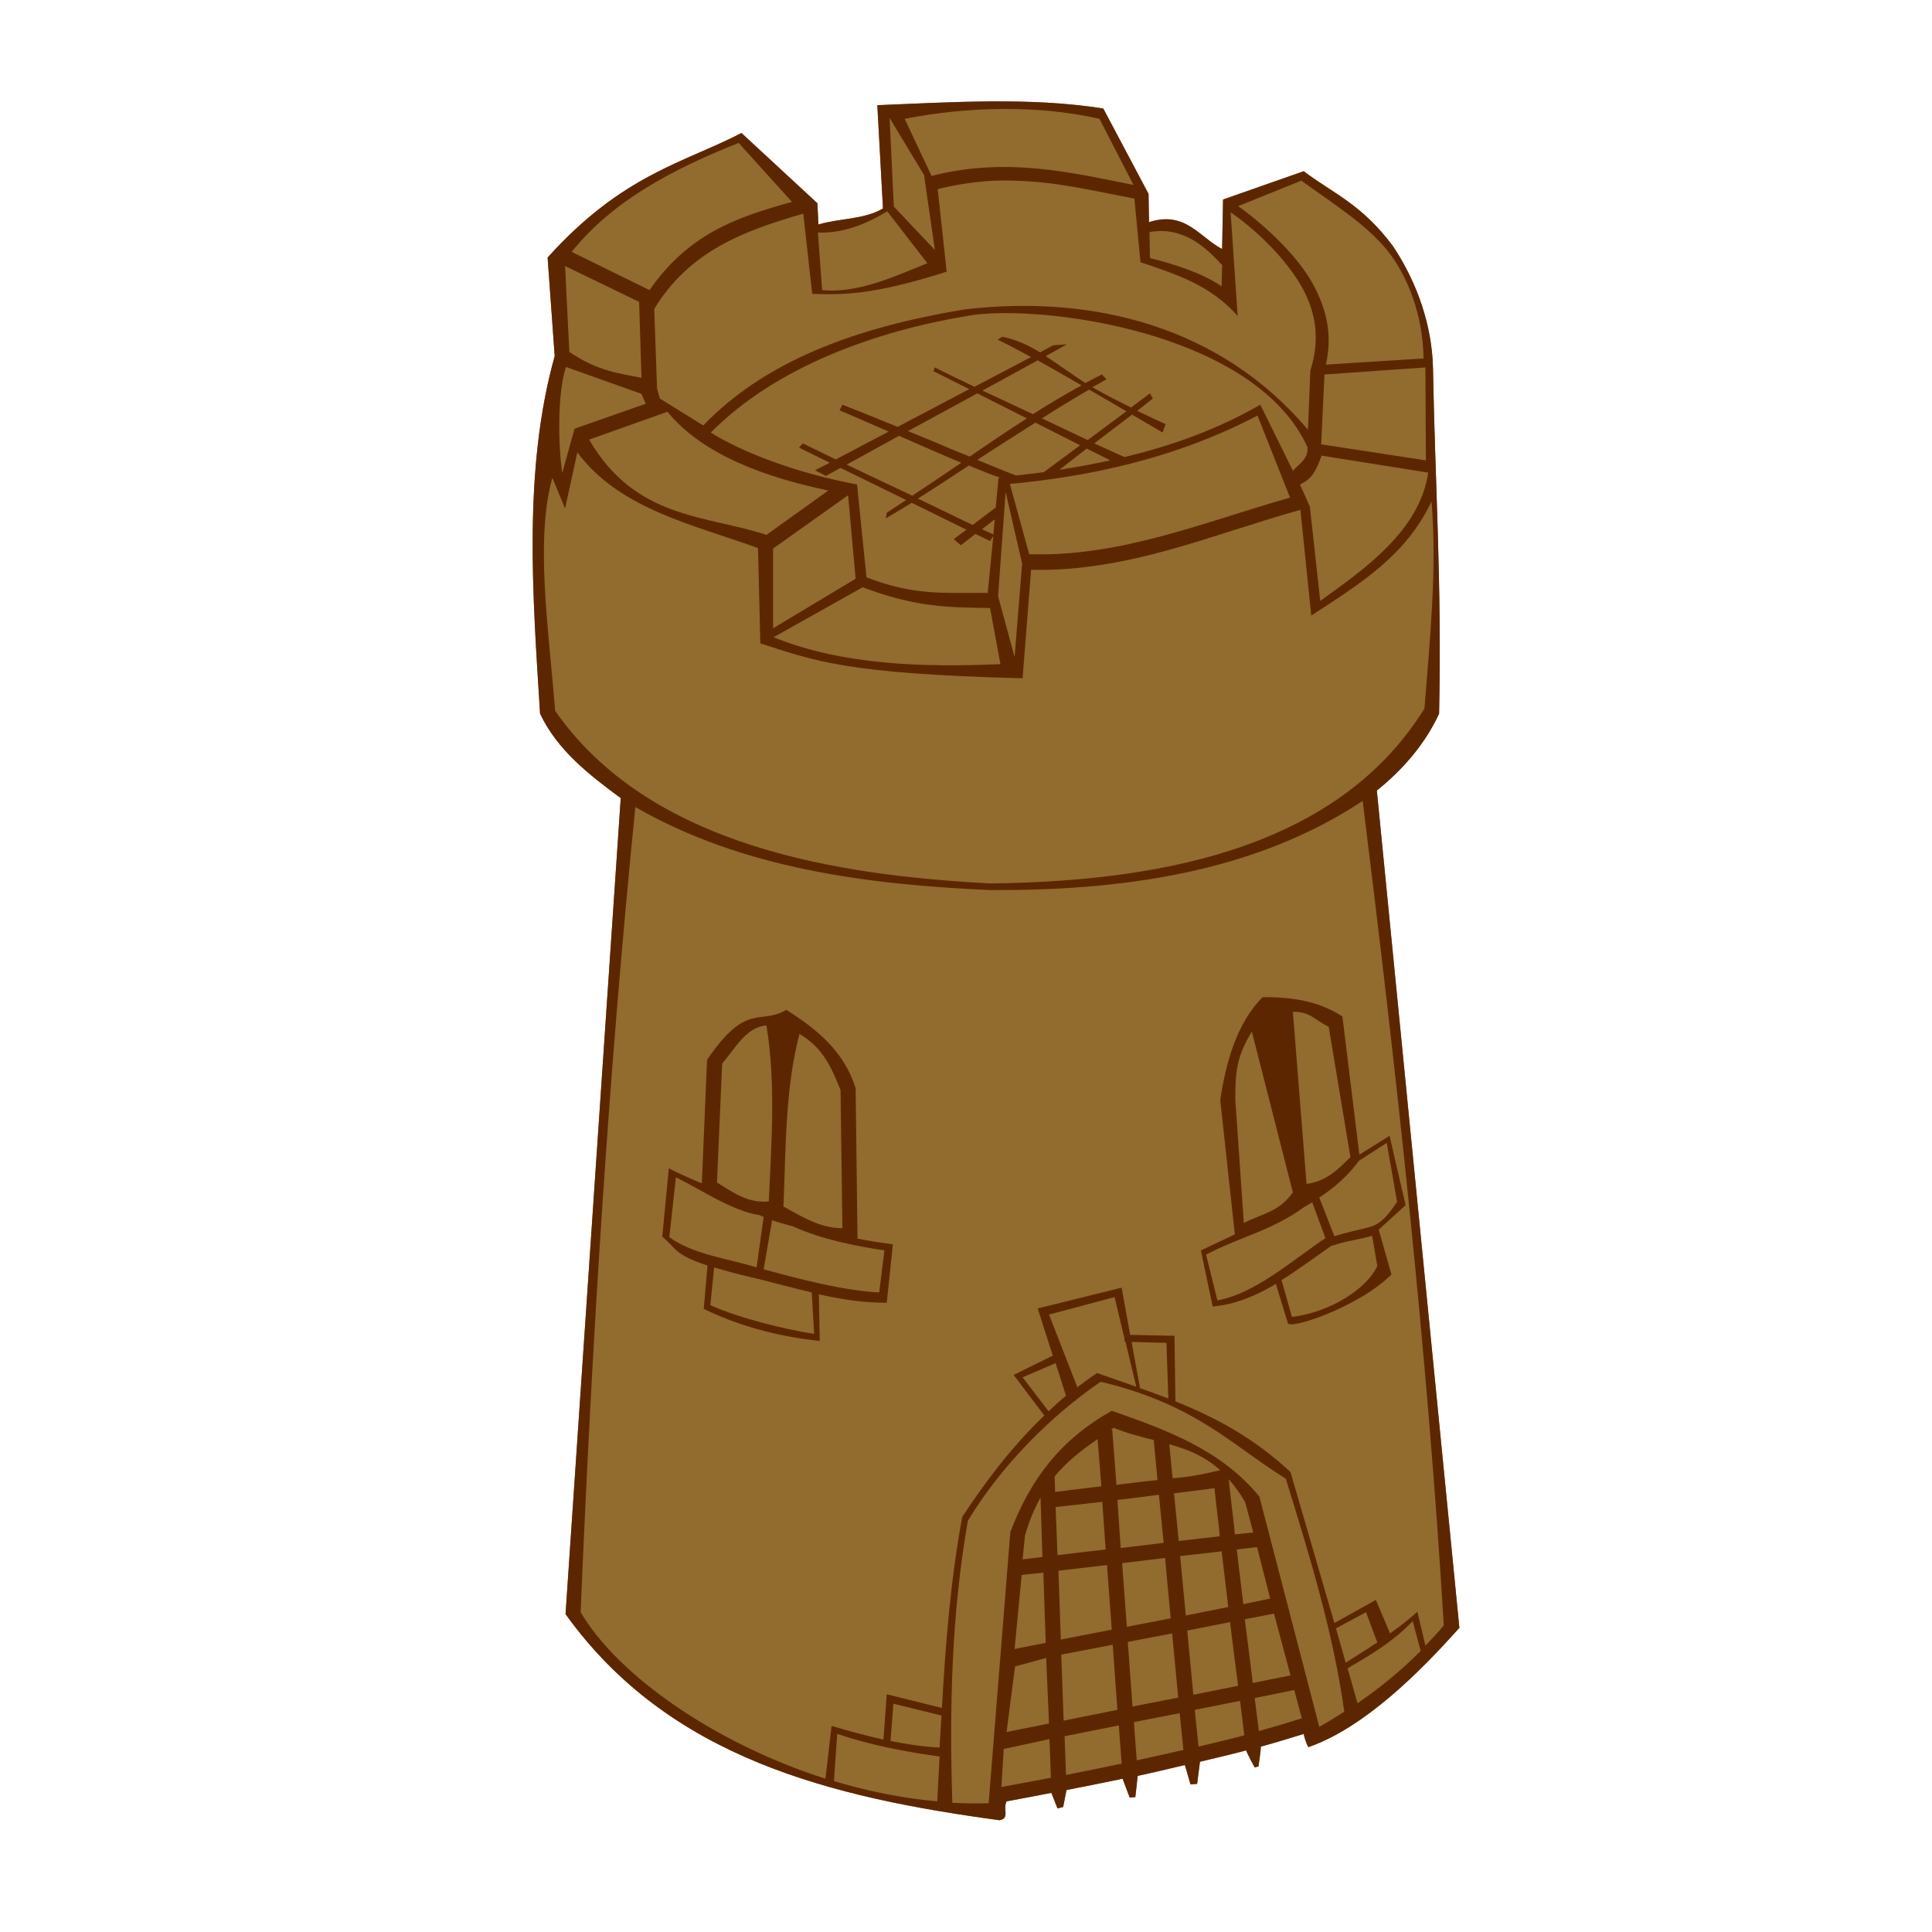 <?xml version="1.0" encoding="UTF-8" standalone="no"?>
<!-- Created with Inkscape (http://www.inkscape.org/) -->

<svg
   width="128"
   height="128"
   id="svg2"
   sodipodi:version="0.32"
   inkscape:version="1.3.2 (1:1.3.2+202311252150+091e20ef0f)"
   version="1.0"
   sodipodi:docname="Tower0.svg"
   inkscape:output_extension="org.inkscape.output.svg.inkscape"
   xmlns:inkscape="http://www.inkscape.org/namespaces/inkscape"
   xmlns:sodipodi="http://sodipodi.sourceforge.net/DTD/sodipodi-0.dtd"
   xmlns:xlink="http://www.w3.org/1999/xlink"
   xmlns="http://www.w3.org/2000/svg"
   xmlns:svg="http://www.w3.org/2000/svg"
   xmlns:rdf="http://www.w3.org/1999/02/22-rdf-syntax-ns#"
   xmlns:cc="http://creativecommons.org/ns#"
   xmlns:dc="http://purl.org/dc/elements/1.1/">
  <defs
     id="defs4">
    <radialGradient
       r="8.252"
       fy="222.044"
       fx="14.207"
       cy="222.044"
       cx="14.207"
       gradientTransform="scale(1.395,0.717)"
       gradientUnits="userSpaceOnUse"
       id="radialGradient1968"
       xlink:href="#linearGradient2057"
       inkscape:collect="always" />
    <linearGradient
       inkscape:collect="always"
       id="linearGradient2057">
      <stop
         style="stop-color:#000000;stop-opacity:1;"
         offset="0"
         id="stop2059" />
      <stop
         style="stop-color:#000000;stop-opacity:0;"
         offset="1"
         id="stop2061" />
    </linearGradient>
  </defs>
  <sodipodi:namedview
     id="base"
     pagecolor="#ffffff"
     bordercolor="#666666"
     borderopacity="1.0"
     gridtolerance="10000"
     guidetolerance="10"
     objecttolerance="10"
     inkscape:pageopacity="0.0"
     inkscape:pageshadow="2"
     inkscape:zoom="5.6568542"
     inkscape:cx="59.308581"
     inkscape:cy="49.76264"
     inkscape:document-units="px"
     inkscape:current-layer="layer1"
     showgrid="false"
     width="744.09px"
     inkscape:window-width="1920"
     inkscape:window-height="1012"
     inkscape:window-x="0"
     inkscape:window-y="0"
     inkscape:showpageshadow="2"
     inkscape:pagecheckerboard="0"
     inkscape:deskcolor="#d1d1d1"
     inkscape:window-maximized="1" />
  <g
     inkscape:label="Layer 1"
     inkscape:groupmode="layer"
     id="layer1">
    <path
       d="m 65.625,6.719 c -2.499,0.017 -5.006,0.148 -7.5,0.25 L 58.5,13.812 c -1.245,0.743 -2.9,0.643 -4.281,1.062 L 54.156,13.469 49.125,8.812 c -3.819,1.98 -7.869,2.727 -12.844,8.25 L 36.75,23.594 c -2.112,7.534 -1.451,15.946 -0.969,23.688 1.132,2.402 3.242,4.05 5.344,5.594 l -3.656,54.062 c 6.86,9.575 17.657,12.146 28.75,13.656 0.704,-0.129 0.203,-0.698 0.469,-1.25 0.967,-0.173 1.97,-0.375 2.969,-0.562 l 0.406,1.031 0.375,-0.094 0.219,-1.125 c 1.232,-0.236 2.472,-0.492 3.719,-0.75 l 0.469,1.25 0.375,-0.031 0.156,-1.406 c 1.054,-0.224 2.084,-0.478 3.125,-0.719 l 0.375,1.281 0.438,-0.031 0.188,-1.469 c 1.032,-0.246 2.065,-0.486 3.062,-0.75 0.016,0.126 0.562,1.125 0.562,1.125 l 0.25,-0.062 c 0,0 0.176,-1.158 0.156,-1.312 0.975,-0.268 1.924,-0.558 2.844,-0.844 0.017,0.127 0.153,0.642 0.312,0.875 3.652,-1.263 7.338,-4.914 10,-7.906 L 91.219,52.375 c 1.789,-1.439 3.22,-3.134 4.125,-5.094 0.189,-8.62 -0.271,-15.292 -0.406,-22.938 -0.07,-2.709 -0.988,-5.522 -2.625,-8 -2.091,-2.831 -4.008,-3.53 -5.938,-5 l -5.344,1.875 L 80.969,16.5 C 79.468,15.714 78.519,13.941 76.125,14.719 l -0.031,-1.875 -3,-5.656 C 70.614,6.799 68.124,6.702 65.625,6.719 Z"
       style="fill:#926b2e;fill-rule:evenodd;stroke-width:1px;fill-opacity:1"
       id="path2" />
  </g>
  <g
     inkscape:label="Layer 1 copy"
     inkscape:groupmode="layer"
     id="g1">
    <path
       style="fill:#5c2700;fill-opacity:1;fill-rule:evenodd;stroke:none;stroke-width:1px;stroke-linecap:butt;stroke-linejoin:miter;stroke-opacity:1"
       d="M 65.625 6.719 C 63.126 6.736 60.619 6.867 58.125 6.969 L 58.5 13.812 C 57.255 14.556 55.6 14.456 54.219 14.875 L 54.156 13.469 L 49.125 8.812 C 45.306 10.793 41.256 11.539 36.281 17.062 L 36.75 23.594 C 34.638 31.128 35.299 39.539 35.781 47.281 C 36.913 49.683 39.023 51.331 41.125 52.875 L 37.469 106.938 C 44.329 116.512 55.125 119.084 66.219 120.594 C 66.923 120.465 66.422 119.896 66.688 119.344 C 67.655 119.171 68.658 118.969 69.656 118.781 L 70.062 119.812 L 70.438 119.719 L 70.656 118.594 C 71.888 118.358 73.129 118.102 74.375 117.844 L 74.844 119.094 L 75.219 119.062 L 75.375 117.656 C 76.429 117.432 77.459 117.179 78.5 116.938 L 78.875 118.219 L 79.312 118.188 L 79.5 116.719 C 80.532 116.473 81.565 116.233 82.562 115.969 C 82.578 116.094 83.125 117.094 83.125 117.094 L 83.375 117.031 C 83.375 117.031 83.551 115.873 83.531 115.719 C 84.507 115.451 85.455 115.161 86.375 114.875 C 86.392 115.002 86.528 115.517 86.688 115.75 C 90.34 114.487 94.025 110.836 96.688 107.844 L 91.219 52.375 C 93.008 50.936 94.439 49.241 95.344 47.281 C 95.533 38.661 95.073 31.99 94.938 24.344 C 94.868 21.634 93.95 18.822 92.312 16.344 C 90.222 13.513 88.304 12.813 86.375 11.344 L 81.031 13.219 L 80.969 16.5 C 79.468 15.714 78.519 13.941 76.125 14.719 L 76.094 12.844 L 73.094 7.188 C 70.614 6.799 68.124 6.702 65.625 6.719 z M 66.406 7.219 C 68.591 7.203 70.763 7.397 72.844 7.875 L 75.094 12.25 C 71.217 11.488 66.735 10.359 61.719 11.656 L 59.938 7.875 C 62.023 7.458 64.221 7.234 66.406 7.219 z M 58.938 7.812 L 61.219 11.594 L 61.938 16.562 L 59.219 13.688 L 58.938 7.812 z M 48.938 9.469 L 52.469 13.375 C 48.721 14.415 45.619 15.514 43.031 19.219 L 37.875 16.688 C 40.585 13.302 44.578 11.201 48.938 9.469 z M 65.969 11.969 C 66.373 11.953 66.765 11.961 67.156 11.969 C 69.961 12.022 72.492 12.657 75.156 13.156 L 75.562 17.375 C 77.863 18.151 80.185 18.866 82 20.938 L 81.531 14.062 C 83.649 15.541 85.45 17.527 86.312 19.125 C 87.241 20.846 87.431 22.608 86.812 24.562 L 86.656 28.469 C 80.885 21.646 72.454 19.495 63.906 20.5 C 57.69 21.53 51.075 23.507 46.594 28.188 L 43.719 26.406 L 43.531 25.75 L 43.344 20.469 C 45.646 16.682 49.169 15.319 53.219 14.156 L 53.812 19.469 C 55.692 19.53 57.761 19.59 62.719 18 L 62.125 12.531 C 63.477 12.193 64.756 12.017 65.969 11.969 z M 86.219 11.969 C 88.163 13.389 90.37 14.75 91.812 16.469 C 93.229 18.156 94.281 20.869 94.312 23.75 L 87.844 24.156 C 88.277 22.23 87.925 20.557 87 18.844 C 86.078 17.136 84.083 15.131 82.031 13.656 L 86.219 11.969 z M 58.781 14 L 61.438 17.438 C 59.511 18.206 56.898 19.471 54.469 19.219 L 54.188 15.406 C 55.853 15.465 57.363 14.863 58.781 14 z M 76.688 15.312 C 78.814 15.19 80.217 16.768 80.969 17.562 L 80.938 18.969 C 79.594 18.064 77.807 17.509 76.188 17.094 L 76.156 15.375 C 76.34 15.341 76.513 15.323 76.688 15.312 z M 37.438 17.625 L 42.344 20 L 42.5 25.031 C 41.014 24.727 39.598 24.598 37.719 23.312 L 37.438 17.625 z M 66.125 20.75 C 71.934 20.62 83.494 22.779 86.625 29.625 C 86.673 30.408 86.121 30.683 85.656 31.188 L 83.5 26.812 C 80.651 28.457 77.619 29.531 74.5 30.281 C 74.487 30.275 73.077 29.644 72.5 29.375 L 75 27.469 C 75.645 27.848 77.031 28.656 77.031 28.656 L 77.219 28.094 C 77.219 28.094 76.446 27.754 75.344 27.219 L 76.375 26.406 L 76.188 26.062 L 74.938 27 C 74.17 26.62 73.306 26.185 72.375 25.656 C 72.686 25.477 73.007 25.293 73.312 25.125 L 73 24.812 C 72.636 24.995 72.267 25.18 71.906 25.375 C 70.997 24.792 70.149 24.158 69.281 23.594 L 70.688 22.812 L 69.781 22.875 L 68.906 23.344 C 68.141 22.88 67.333 22.494 66.406 22.312 L 66.094 22.5 C 66.848 22.861 67.577 23.258 68.312 23.656 L 64.562 25.625 C 63.376 25.058 62.376 24.573 61.938 24.344 L 61.844 24.594 C 62.205 24.783 63.359 25.345 64.219 25.781 L 59.469 28.281 C 57.756 27.584 56.291 26.992 55.812 26.812 L 55.625 27.188 C 55.913 27.296 57.728 28.099 58.875 28.594 L 55.375 30.438 L 53.188 29.375 L 52.938 29.656 L 54.969 30.656 L 54 31.156 L 54.719 31.531 L 55.688 31 L 60.031 33.125 C 59.608 33.406 59.168 33.704 58.75 33.969 L 58.688 34.344 C 59.251 34.015 59.823 33.674 60.406 33.312 L 64.031 35.094 L 63.188 35.719 L 63.656 36.125 L 64.625 35.375 L 65.594 35.844 L 65.812 35.5 L 65.438 39.281 C 62.532 39.264 60.585 39.478 57.406 38.25 L 56.781 32.094 C 52.751 31.359 49.035 29.898 47.094 28.656 C 51.465 24.245 58.065 21.95 64.031 20.938 C 64.585 20.832 65.295 20.769 66.125 20.75 z M 68.75 23.875 C 69.725 24.412 70.691 24.979 71.656 25.531 C 70.567 26.128 69.493 26.765 68.438 27.438 C 67.283 26.894 66.124 26.366 65.094 25.875 L 68.75 23.875 z M 37.5 24.312 L 42.5 26.094 L 42.781 26.75 L 38.062 28.406 L 37.25 31.344 C 36.988 29.582 36.907 26.081 37.5 24.312 z M 94.438 24.344 L 94.469 30.5 L 87.531 29.438 L 87.75 24.812 L 94.438 24.344 z M 72.156 25.812 C 73.422 26.541 73.737 26.729 74.625 27.25 L 72.062 29.156 C 71.034 28.676 70.612 28.461 69.031 27.719 C 70.09 27.042 71.135 26.407 72.156 25.812 z M 64.75 26.062 C 66.045 26.719 66.517 26.956 68.031 27.719 C 66.744 28.549 65.489 29.392 64.25 30.25 C 63.776 30.05 63.494 29.963 62.938 29.719 C 61.961 29.289 61.076 28.941 60.156 28.562 L 64.75 26.062 z M 44.219 27.281 C 46.075 29.536 49.331 31.334 54.875 32.5 L 50.781 35.438 C 46.786 34.115 42.114 34.425 39.031 29.125 L 44.219 27.281 z M 83.312 27.531 L 85.469 32.969 C 79.719 34.601 74.273 36.903 68.188 36.719 L 66.906 32.062 C 71.877 31.603 77.752 30.456 83.312 27.531 z M 68.594 28 C 69.933 28.674 70.705 29.069 71.562 29.5 L 69.156 31.281 C 68.543 31.368 67.929 31.426 67.312 31.5 C 66.873 31.338 66.027 30.998 64.75 30.469 C 66.027 29.625 67.321 28.819 68.594 28 z M 59.562 28.875 C 60.782 29.404 61.331 29.64 62.719 30.25 C 63.091 30.414 63.364 30.521 63.688 30.656 C 62.589 31.419 61.5 32.132 60.438 32.844 L 56.094 30.781 L 59.562 28.875 z M 72 29.719 C 72.389 29.914 73.44 30.438 73.562 30.5 C 72.446 30.744 71.322 30.948 70.188 31.125 L 72 29.719 z M 38.25 29.969 C 41.046 33.748 46.019 34.778 50.219 36.312 L 50.375 42.625 C 53.968 43.772 55.958 44.64 67.75 44.938 L 68.312 37.75 C 74.769 37.902 80.39 35.373 86.156 33.781 L 86.875 40.781 C 90.166 38.646 93.15 36.798 94.844 33.219 C 95.211 37.701 94.74 42.3 94.375 46.938 C 88.415 56.579 75.993 58.396 65.656 58.531 C 55.553 58.01 43.052 56.099 36.781 47.094 C 36.334 41.477 35.453 35.792 36.594 31.656 L 37.438 33.688 L 38.25 29.969 z M 87.562 30.188 L 94.625 31.312 C 94.056 35.158 90.414 37.696 87.469 39.812 L 86.781 33.562 L 86.125 32.094 C 87.012 31.709 87.242 31.015 87.562 30.188 z M 64.188 30.844 C 65.172 31.243 65.792 31.497 66.281 31.656 C 66.24 31.661 66.198 31.652 66.156 31.656 L 65.969 33.625 L 64.438 34.781 L 60.812 33.031 C 61.913 32.341 63.049 31.595 64.188 30.844 z M 66.625 32.594 L 67.719 37.344 L 67.219 43.531 L 66.125 39.5 L 66.625 32.594 z M 56.188 32.812 L 56.688 38.344 L 51.219 41.625 L 51.219 36.344 L 56.188 32.812 z M 65.906 34.406 L 65.812 35.406 L 65.062 35.062 L 65.906 34.406 z M 57.156 38.906 C 60.515 40.184 62.658 40.254 65.594 40.281 L 66.281 44 C 61.244 44.219 55.85 44.081 51.25 42.219 L 57.156 38.906 z M 90.281 53.062 C 92.532 71.175 94.556 89.41 95.656 107.688 C 95.273 108.155 94.86 108.589 94.438 109.031 L 93.906 106.781 C 93.307 107.329 92.693 107.785 92.094 108.219 L 91.156 106 L 88.406 107.531 L 85.5 97.531 C 83.048 95.238 80.503 93.901 77.875 92.844 L 77.812 88.5 L 74.875 88.438 L 74.312 85.312 L 68.75 86.688 L 69.75 89.812 L 67.156 91.094 L 69.188 93.781 C 67.105 95.772 65.355 98.061 63.75 100.5 C 62.979 104.68 62.64 108.911 62.406 113.156 L 58.75 112.25 L 58.531 115.25 C 57.396 115.001 56.245 114.686 55.094 114.344 L 54.688 117.844 C 47.328 115.493 40.917 110.987 38.469 106.812 C 39.221 88.727 40.343 70.888 42.094 53.469 C 49.196 57.56 57.51 58.606 65.562 58.969 C 74.114 59.021 83.023 57.874 90.281 53.062 z M 83.656 66.062 C 81.927 67.784 81.212 70.436 80.844 72.875 L 81.812 81.781 L 79.562 82.844 L 80.344 86.562 C 81.896 86.418 83.257 85.821 84.531 85.062 L 85.312 87.625 C 85.262 88.189 90.016 86.611 92.188 84.438 L 91.344 81.469 L 93.125 79.844 L 92.062 75.25 L 90.062 76.5 L 88.938 67.344 C 87.316 66.29 85.547 66.061 83.656 66.062 z M 52.094 66.906 C 50.366 67.94 49.472 66.333 46.844 70.219 L 46.5 78.406 C 45.765 78.097 45.026 77.768 44.312 77.406 L 43.875 81.938 C 44.795 82.658 44.594 83.104 46.875 83.844 L 46.625 86.719 C 48.832 87.783 51.356 88.529 54.312 88.844 L 54.25 85.75 C 55.718 86.079 57.208 86.317 58.75 86.312 L 59.156 82.438 C 58.363 82.339 57.579 82.208 56.812 82.062 L 56.688 72.094 C 55.938 69.692 54.156 68.195 52.094 66.906 z M 85.656 67.031 C 86.841 67.045 86.957 67.481 88.031 68.031 L 89.469 76.656 C 88.668 77.474 87.853 78.272 86.562 78.438 L 85.656 67.031 z M 50.781 67.938 C 51.411 71.823 51.105 75.708 50.938 79.594 C 49.564 79.746 48.553 78.993 47.5 78.344 L 47.844 70.469 C 48.728 69.435 49.432 68.042 50.781 67.938 z M 82.938 68.344 L 85.656 79 C 84.706 80.343 83.505 80.432 82.406 81.031 L 81.844 72.875 L 81.844 72.844 C 81.832 70.922 81.964 69.96 82.938 68.344 z M 52.969 68.5 C 54.422 69.378 54.981 70.448 55.688 72.219 L 55.812 81.375 C 54.279 81.358 53.12 80.593 51.906 79.938 C 52.068 76.048 52.019 72.074 52.969 68.5 z M 91.875 75.719 L 92.562 79.625 C 92.059 80.364 91.562 81.06 90.781 81.281 C 90.051 81.488 89.235 81.633 88.406 81.906 L 87.406 79.344 C 88.405 78.685 89.3 77.909 90.031 76.906 L 91.875 75.719 z M 44.781 78 C 46.329 78.749 48.525 80.247 50.312 80.5 C 50.408 80.536 50.498 80.59 50.594 80.625 L 50.125 83.969 C 48.367 83.41 45.979 83.145 44.344 81.969 L 44.781 78 z M 86.938 79.656 L 87.812 82.031 C 85.688 83.442 83.187 85.696 80.656 86.156 L 79.906 83.125 C 82.034 81.987 84.263 81.54 86.406 79.969 C 86.589 79.868 86.759 79.764 86.938 79.656 z M 51.156 80.844 C 51.607 80.996 52.072 81.123 52.531 81.25 C 54.472 82.129 56.744 82.558 58.594 82.844 L 58.25 85.625 C 55.95 85.525 52.894 84.726 50.594 84.094 L 51.156 80.844 z M 90.906 81.875 L 91.25 83.875 C 90.609 85.31 88.22 86.931 85.594 87.25 L 84.906 84.812 C 86.037 84.101 87.116 83.297 88.219 82.531 L 88.281 82.5 L 88.281 82.531 C 89.049 82.24 89.964 82.142 90.906 81.875 z M 47.312 83.969 C 48.066 84.196 49.005 84.453 50.312 84.75 C 51.47 85.044 52.62 85.35 53.781 85.625 L 53.938 88.375 C 51.946 88.062 48.93 87.316 47.062 86.469 L 47.312 83.969 z M 73.844 85.938 L 74.5 88.688 L 74.5 88.875 L 74.562 88.875 L 75.281 91.875 C 74.425 91.574 73.559 91.277 72.688 90.969 C 72.237 91.26 71.798 91.588 71.375 91.906 L 69.5 87.094 L 73.844 85.938 z M 74.969 88.906 L 77.281 88.969 L 77.406 92.656 C 76.786 92.415 76.16 92.191 75.531 91.969 L 74.969 88.906 z M 69.938 90.312 L 70.625 92.469 C 70.224 92.797 69.847 93.149 69.469 93.5 L 67.75 91.25 L 69.938 90.312 z M 72.906 91.562 C 72.938 91.557 72.969 91.567 73 91.562 C 79.288 93.094 81.564 95.716 85.188 97.969 C 86.725 102.951 88.327 108.112 89.062 113.406 C 88.519 113.752 87.976 114.087 87.406 114.406 L 83.438 99.156 C 80.911 96.056 77.308 94.744 73.656 93.469 C 70.285 95.369 68.298 97.937 66.938 101.5 L 65.5 119.469 C 64.699 119.496 63.902 119.482 63.094 119.438 C 62.896 113.145 63.034 106.98 64.125 100.75 C 66.384 97.018 69.67 93.787 72.844 91.594 C 72.866 91.589 72.884 91.567 72.906 91.562 z M 73.781 94.594 C 74.67 94.964 75.567 95.185 76.438 95.406 L 76.688 98.062 C 75.779 98.145 74.874 98.261 73.969 98.375 L 73.688 94.719 L 73.594 94.719 C 73.656 94.675 73.719 94.637 73.781 94.594 z M 72.719 95.344 L 72.969 98.469 C 71.728 98.617 70.424 98.787 69.906 98.844 L 69.875 97.812 C 70.714 96.794 71.692 96.06 72.719 95.344 z M 77.469 95.688 C 77.778 95.774 78.077 95.862 78.375 95.969 C 79.247 96.28 80.071 96.706 80.844 97.406 C 79.812 97.642 78.812 97.866 77.688 97.938 L 77.469 95.688 z M 81.406 98 C 81.782 98.428 82.149 98.916 82.5 99.531 L 83.031 101.531 L 81.812 101.656 C 81.79 101.461 81.771 101.186 81.75 101 C 81.642 100.048 81.531 99.223 81.469 98.594 C 81.437 98.278 81.422 98.205 81.406 98 z M 80.469 98.594 C 80.473 98.638 80.464 98.641 80.469 98.688 C 80.532 99.325 80.642 100.171 80.75 101.125 C 80.771 101.313 80.79 101.585 80.812 101.781 L 78.094 102.094 L 77.781 98.938 C 78.92 98.798 80.14 98.635 80.469 98.594 z M 76.781 99.031 L 77.094 102.219 L 74.25 102.562 L 74.031 99.375 C 74.949 99.27 75.865 99.152 76.781 99.031 z M 68.938 99.219 L 69.062 103.156 L 67.75 103.312 L 67.906 101.75 C 68.18 100.752 68.542 99.934 68.938 99.219 z M 73.031 99.5 L 73.25 102.656 L 70.062 103.031 L 69.938 99.844 C 70.483 99.786 71.803 99.646 73.031 99.5 z M 83.281 102.5 L 84.156 105.906 L 82.375 106.281 C 82.222 105 82.069 103.808 81.938 102.656 L 83.281 102.5 z M 80.938 102.781 C 81.072 103.953 81.219 105.165 81.375 106.469 L 78.562 107.031 L 78.188 103.094 L 80.938 102.781 z M 77.188 103.219 L 77.562 107.219 L 74.656 107.781 L 74.344 103.562 L 77.188 103.219 z M 73.344 103.688 L 73.656 107.969 L 70.281 108.625 L 70.125 104.062 L 73.344 103.688 z M 69.125 104.188 L 69.281 108.844 L 67.219 109.25 L 67.688 104.344 L 69.125 104.188 z M 90.5 106.812 L 91.25 108.812 C 90.552 109.281 89.854 109.708 89.156 110.156 L 88.5 107.844 L 88.531 107.875 L 90.5 106.812 z M 84.406 106.906 L 85.5 111 L 83 111.5 C 82.827 110.093 82.653 108.686 82.469 107.281 L 84.406 106.906 z M 93.594 107.406 L 94.125 109.375 C 92.875 110.636 91.465 111.802 89.938 112.844 L 89.281 110.531 C 90.755 109.664 92.23 108.826 93.594 107.406 z M 81.5 107.469 C 81.655 108.877 81.85 110.282 82.031 111.688 L 79.062 112.281 L 78.656 108.031 L 81.5 107.469 z M 77.656 108.219 L 78.062 112.469 L 75.031 113.062 L 74.719 108.781 L 77.656 108.219 z M 73.719 108.969 L 74.031 113.281 L 70.469 114 L 70.312 109.625 L 73.719 108.969 z M 69.312 109.844 L 69.5 114.188 L 66.688 114.75 L 67.25 110.406 L 69.312 109.844 z M 85.75 111.969 L 86.25 113.844 C 85.334 114.131 84.383 114.417 83.406 114.688 C 83.347 114.222 83.225 113.295 83.125 112.5 L 85.75 111.969 z M 82.156 112.688 C 82.259 113.506 82.38 114.513 82.438 114.969 C 81.455 115.231 80.426 115.473 79.406 115.719 L 79.156 113.281 L 82.156 112.688 z M 59.188 112.875 L 62.375 113.656 C 62.337 114.365 62.284 115.072 62.25 115.781 C 61.179 115.725 60.099 115.567 59 115.344 L 59.188 112.875 z M 78.156 113.5 L 78.406 115.938 C 77.378 116.178 76.355 116.401 75.312 116.625 L 75.125 114.094 L 78.156 113.5 z M 74.125 114.312 L 74.312 116.844 C 73.074 117.103 71.851 117.357 70.625 117.594 L 70.531 115.031 L 74.125 114.312 z M 55.469 114.875 C 57.726 115.638 59.992 116.056 62.25 116.375 C 62.203 117.362 62.142 118.358 62.094 119.344 C 59.792 119.139 57.477 118.674 55.25 118 L 55.469 114.875 z M 69.531 115.219 L 69.625 117.781 C 68.553 117.984 67.474 118.19 66.438 118.375 C 66.404 118.381 66.375 118.396 66.344 118.406 L 66.5 115.875 L 69.531 115.219 z "
       id="path1" />
  </g>
</svg>

